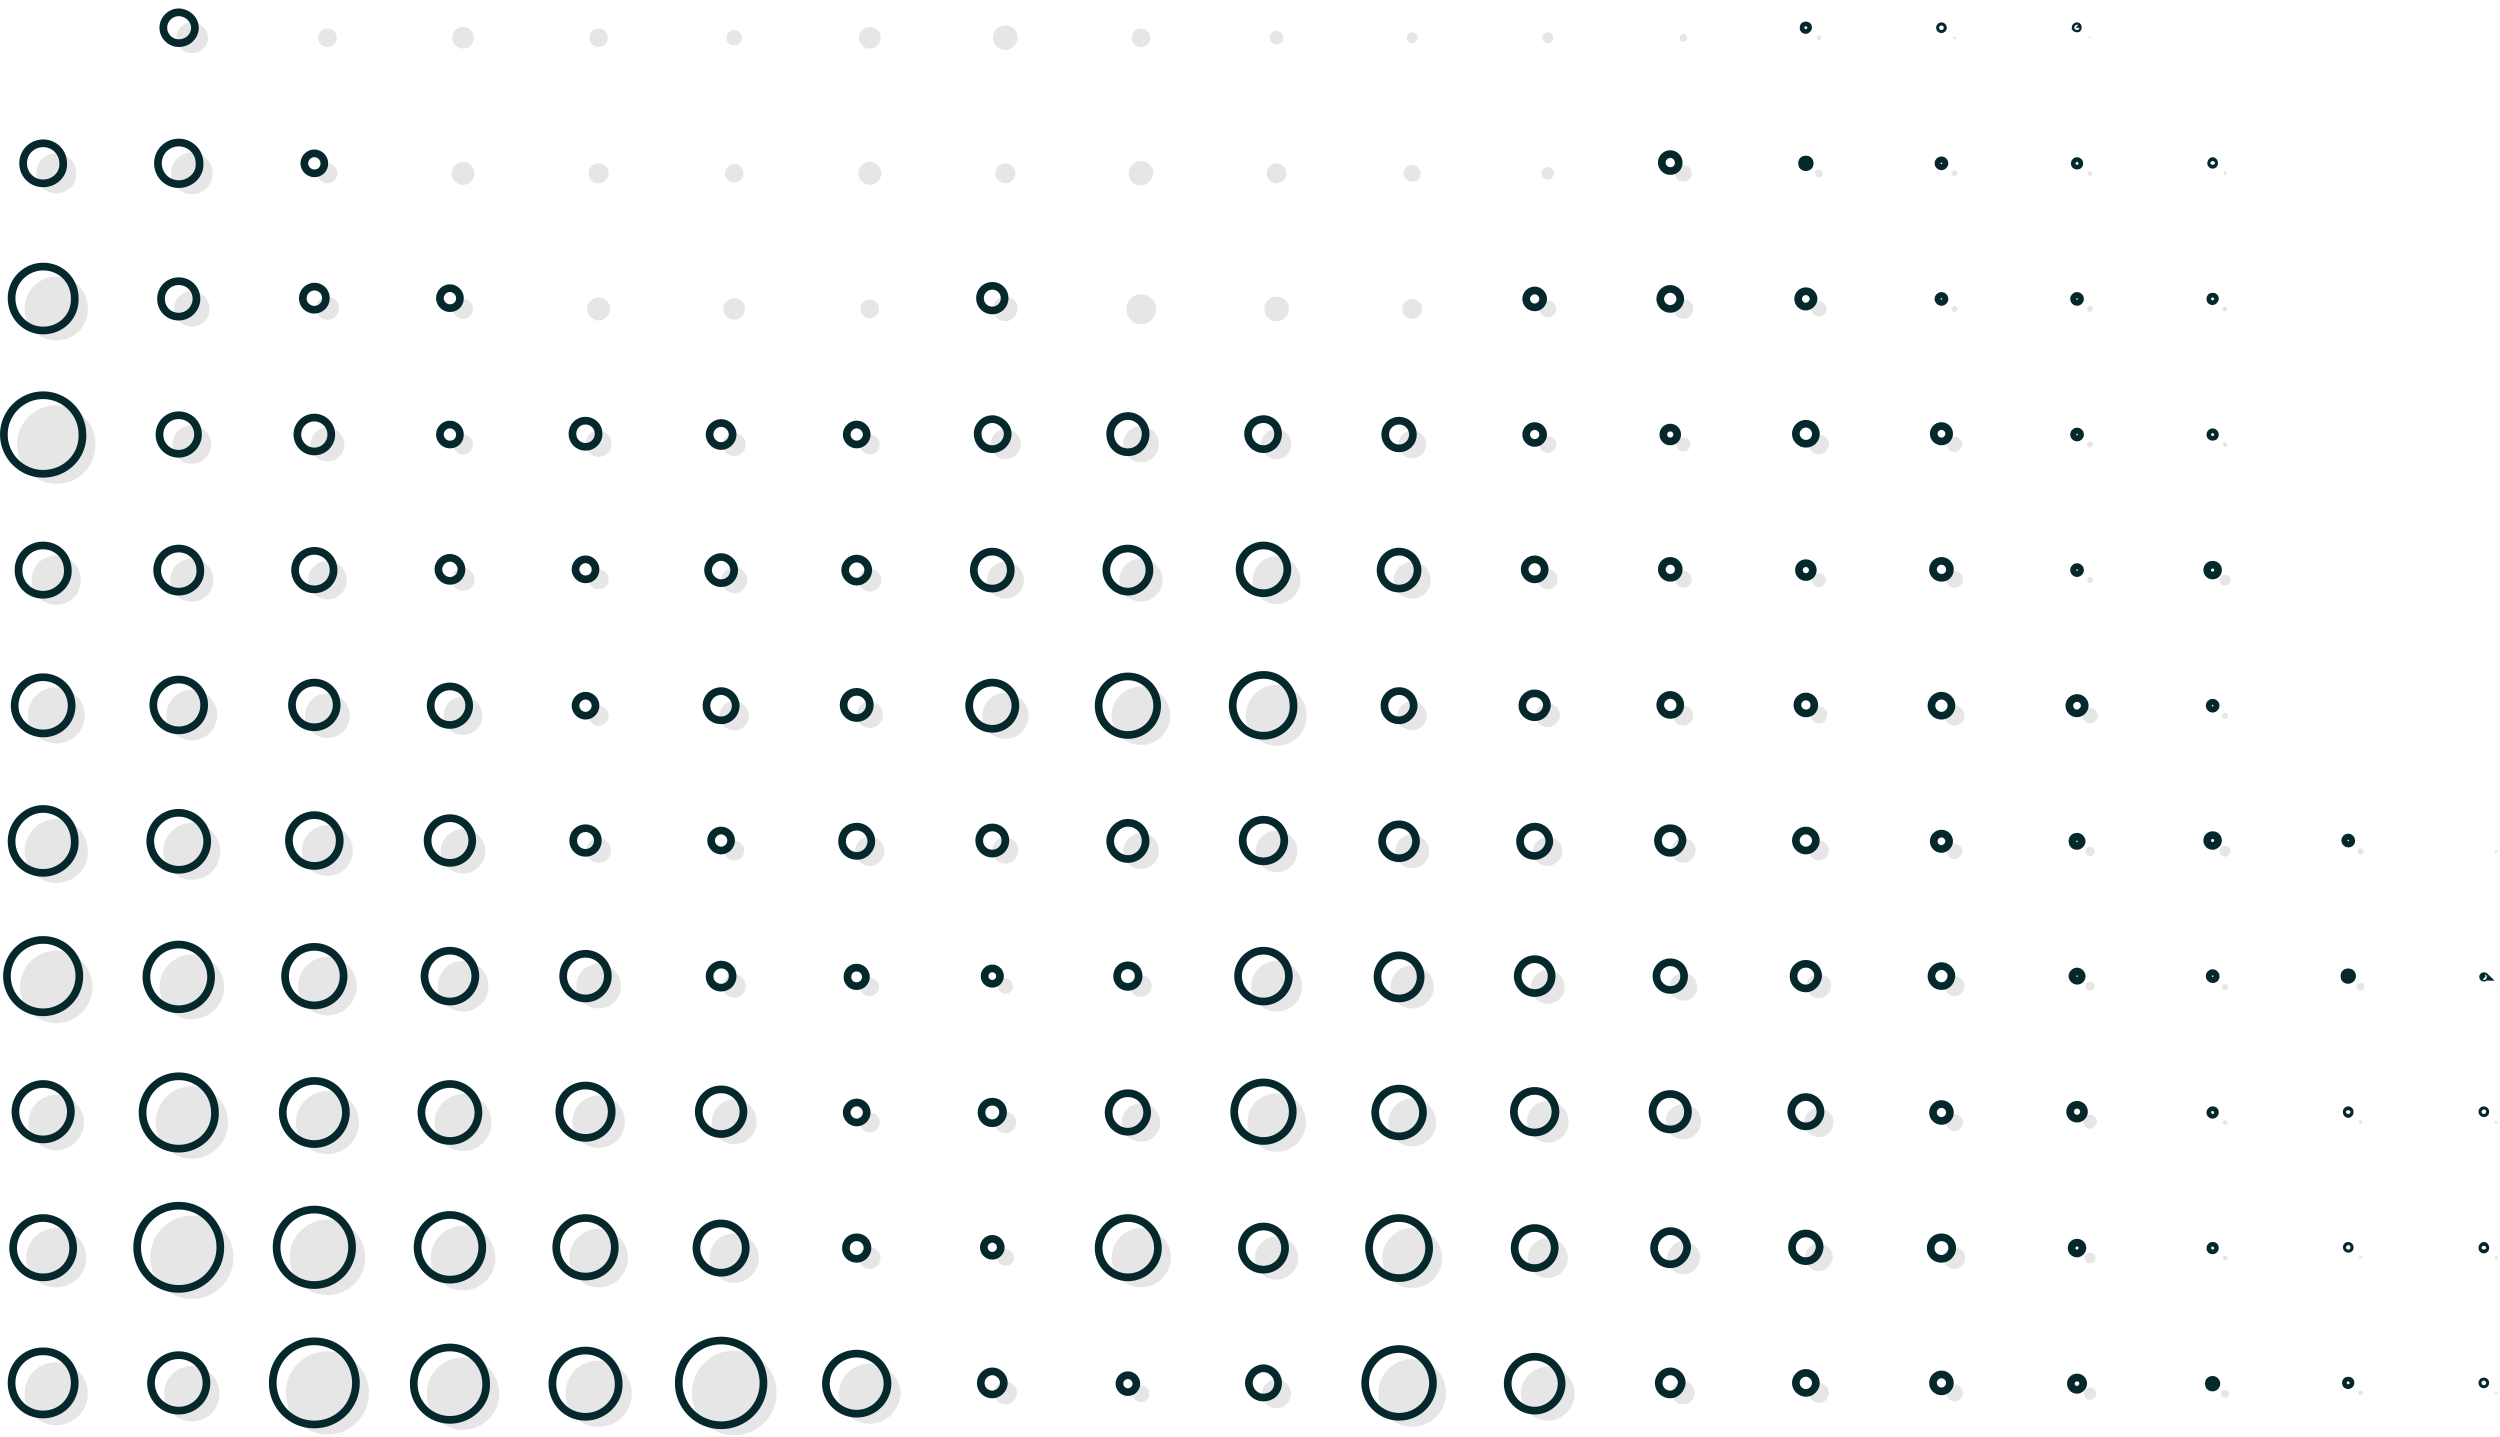 <svg xmlns="http://www.w3.org/2000/svg" viewBox="0 0 324.5 186.5">
  <g opacity=".1">
    <path d="M271.3 5c-.1 0-.2-.1-.2-.1 0-.1.1-.2.2-.2s.1.1.1.2-.1.1-.1.1zM253.7 5.1c-.1 0-.2-.1-.2-.2s.1-.2.2-.2.2.1.2.2-.1.2-.2.2zM236.1 5.2c-.2 0-.3-.1-.3-.3 0-.2.1-.3.3-.3.2 0 .3.1.3.3 0 .2-.2.3-.3.3zM218.5 5.4c-.3 0-.5-.2-.5-.5s.2-.5.5-.5.5.3.5.5c0 .3-.2.5-.5.5zM200.9 5.6c-.4 0-.7-.3-.7-.7 0-.4.3-.7.7-.7.4 0 .7.3.7.7 0 .4-.3.7-.7.7zM183.3 5.6c-.4 0-.7-.3-.7-.7 0-.4.3-.7.7-.7.4 0 .7.3.7.7 0 .4-.3.7-.7.7zM165.7 5.8c-.5 0-.9-.4-.9-.9s.4-.9.9-.9.9.4.9.9-.4.9-.9.9zM148.1 6.1c-.7 0-1.2-.5-1.2-1.2s.5-1.2 1.2-1.2 1.2.5 1.2 1.2-.5 1.2-1.2 1.2zM130.5 6.5c-.9 0-1.6-.7-1.6-1.6 0-.9.7-1.6 1.6-1.6.9 0 1.6.7 1.6 1.6-.1.9-.8 1.6-1.6 1.6zM112.9 6.3c-.8 0-1.4-.6-1.4-1.4 0-.8.6-1.4 1.4-1.4.8 0 1.4.6 1.4 1.4 0 .8-.6 1.4-1.4 1.4zM95.3 5.9c-.6 0-1-.4-1-1s.5-1 1-1 1 .5 1 1c0 .6-.4 1-1 1zM77.7 6.1c-.7 0-1.2-.5-1.2-1.2s.5-1.2 1.2-1.2 1.2.5 1.2 1.2-.5 1.2-1.2 1.2zM60.1 6.3c-.8 0-1.4-.6-1.4-1.4 0-.8.6-1.4 1.4-1.4.8 0 1.4.6 1.4 1.4 0 .8-.6 1.4-1.4 1.4zM42.5 6.1c-.7 0-1.2-.5-1.2-1.2s.5-1.2 1.2-1.2 1.2.5 1.2 1.2-.5 1.2-1.2 1.2zM24.9 6.9c-1.1 0-2-.9-2-2s.9-2 2-2 2.1.9 2.1 2-.9 2-2.1 2zM288.8 22.7c-.1 0-.2-.1-.2-.2s.1-.3.2-.3.2.1.2.3c.1.1 0 .2-.2.2zM271.3 22.8c-.2 0-.3-.1-.3-.3 0-.2.2-.3.3-.3.2 0 .3.2.3.3 0 .2-.2.3-.3.3zM253.7 22.9c-.2 0-.4-.2-.4-.4s.2-.4.4-.4.4.2.4.4c-.1.2-.2.4-.4.4zM236.1 23c-.3 0-.5-.2-.5-.5s.2-.5.5-.5.5.2.5.5-.2.5-.5.5zM218.5 23.6c-.6 0-1.1-.5-1.1-1.1s.5-1.1 1.1-1.1 1.1.5 1.1 1.1-.5 1.1-1.1 1.1zM200.9 23.3c-.5 0-.8-.4-.8-.8 0-.5.4-.8.8-.8.5 0 .8.4.8.8 0 .5-.4.8-.8.8zM183.3 23.6c-.6 0-1.1-.5-1.1-1.1s.5-1.1 1.1-1.1c.6 0 1.1.5 1.1 1.1s-.5 1.1-1.1 1.1zM165.7 23.8c-.7 0-1.3-.6-1.3-1.3s.6-1.3 1.3-1.3c.7 0 1.3.6 1.3 1.3s-.6 1.3-1.3 1.3zM148.1 24.1c-.9 0-1.6-.7-1.6-1.6 0-.9.7-1.6 1.6-1.6.9 0 1.6.7 1.6 1.6-.1.8-.8 1.6-1.6 1.6z"/>
    <circle cx="130.5" cy="22.5" r="1.3"/>
    <path d="M112.9 24c-.8 0-1.5-.7-1.5-1.5s.7-1.5 1.5-1.5 1.5.7 1.5 1.5-.7 1.5-1.5 1.5zM95.3 23.7c-.7 0-1.2-.6-1.2-1.2s.5-1.2 1.2-1.2 1.2.5 1.2 1.2-.5 1.2-1.2 1.2zM77.7 23.8c-.7 0-1.3-.6-1.3-1.3 0-.7.6-1.3 1.3-1.3.7 0 1.3.6 1.3 1.3 0 .7-.6 1.3-1.3 1.3zM60.1 24c-.8 0-1.5-.7-1.5-1.5s.7-1.5 1.5-1.5 1.5.7 1.5 1.5-.7 1.5-1.5 1.5zM42.5 23.8c-.7 0-1.3-.6-1.3-1.3 0-.7.6-1.3 1.3-1.3.7 0 1.3.6 1.3 1.3 0 .7-.6 1.3-1.3 1.3zM24.9 25.2c-1.5 0-2.7-1.2-2.7-2.7 0-1.5 1.2-2.7 2.7-2.7 1.5 0 2.7 1.2 2.7 2.7 0 1.5-1.2 2.7-2.7 2.7zM7.3 25.1c-1.5 0-2.6-1.2-2.6-2.6 0-1.5 1.2-2.6 2.6-2.6 1.5 0 2.6 1.2 2.6 2.6.1 1.4-1.1 2.6-2.6 2.6zM288.8 40.4c-.2 0-.3-.1-.3-.3 0-.2.1-.3.3-.3.2 0 .3.1.3.3 0 .2-.1.3-.3.3zM271.3 40.5c-.2 0-.4-.2-.4-.4s.2-.4.4-.4.4.2.4.4c-.1.2-.2.4-.4.4zM253.7 40.5c-.2 0-.4-.2-.4-.4s.2-.4.4-.4.4.2.4.4-.2.4-.4.4zM236.1 41.1c-.6 0-1-.5-1-1 0-.6.5-1 1-1 .6 0 1 .5 1 1 0 .6-.5 1-1 1zM218.5 41.4c-.7 0-1.3-.6-1.3-1.3 0-.7.6-1.3 1.3-1.3s1.3.6 1.3 1.3c0 .7-.6 1.3-1.3 1.3zM200.9 41.2c-.6 0-1.1-.5-1.1-1.1 0-.6.5-1.1 1.1-1.1.6 0 1.1.5 1.1 1.1 0 .6-.5 1.1-1.1 1.1zM183.3 41.4c-.7 0-1.3-.6-1.3-1.3 0-.7.6-1.3 1.3-1.3.7 0 1.3.6 1.3 1.3 0 .7-.6 1.3-1.3 1.3zM165.7 41.7c-.9 0-1.6-.7-1.6-1.6 0-.9.7-1.6 1.6-1.6.9 0 1.6.7 1.6 1.6 0 .9-.7 1.6-1.6 1.6zM148.1 42.1c-1.1 0-1.9-.9-1.9-2s.9-1.9 1.9-1.9c1.1 0 2 .9 2 1.9-.1 1.1-.9 2-2 2zM130.5 41.7c-.9 0-1.6-.7-1.6-1.6 0-.9.7-1.6 1.6-1.6.9 0 1.6.7 1.6 1.6-.1.9-.8 1.6-1.6 1.6zM112.9 41.3c-.7 0-1.2-.5-1.2-1.2s.5-1.2 1.2-1.2 1.2.5 1.2 1.2-.5 1.2-1.2 1.2zM95.3 41.5c-.8 0-1.4-.6-1.4-1.4 0-.8.6-1.4 1.4-1.4.8 0 1.4.6 1.4 1.4 0 .7-.6 1.4-1.4 1.4zM77.7 41.6c-.8 0-1.5-.7-1.5-1.5s.7-1.5 1.5-1.5 1.5.7 1.5 1.5-.7 1.5-1.5 1.5zM60.1 41.4c-.7 0-1.3-.6-1.3-1.3 0-.7.6-1.3 1.3-1.3.7 0 1.3.6 1.3 1.3 0 .7-.6 1.3-1.3 1.3zM42.5 41.5c-.8 0-1.5-.6-1.5-1.5 0-.8.7-1.5 1.5-1.5s1.5.6 1.5 1.5-.7 1.5-1.5 1.5zM24.9 42.4c-1.3 0-2.3-1-2.3-2.3 0-1.3 1-2.3 2.3-2.3 1.3 0 2.3 1 2.3 2.3 0 1.3-1 2.3-2.3 2.3zM7.3 44.2c-2.3 0-4.1-1.9-4.1-4.2 0-2.3 1.9-4.1 4.1-4.1 2.3 0 4.1 1.8 4.1 4.1.1 2.4-1.8 4.2-4.1 4.2zM288.8 58c-.2 0-.3-.1-.3-.3 0-.2.2-.3.3-.3.2 0 .3.2.3.3.1.2-.1.3-.3.3zM271.3 58.1c-.2 0-.4-.2-.4-.4s.2-.4.4-.4.4.2.4.4c-.1.2-.2.4-.4.4zM253.7 58.7c-.5 0-1-.4-1-1 0-.5.4-1 1-1 .5 0 1 .4 1 1-.1.5-.5 1-1 1zM236.1 59c-.7 0-1.3-.6-1.3-1.3 0-.7.6-1.3 1.3-1.3.7 0 1.3.6 1.3 1.3-.1.7-.6 1.3-1.3 1.3zM218.5 58.6c-.5 0-.9-.4-.9-.9s.4-.9.9-.9.9.4.9.9-.4.9-.9.9zM200.9 58.8c-.6 0-1.1-.5-1.1-1.1 0-.6.5-1.1 1.1-1.1.6 0 1.1.5 1.1 1.1 0 .6-.5 1.1-1.1 1.1zM183.3 59.5c-1 0-1.8-.8-1.8-1.8s.8-1.8 1.8-1.8 1.8.8 1.8 1.8-.8 1.8-1.8 1.8zM165.7 59.6c-1.1 0-2-.9-2-2s.9-1.9 2-1.9 1.9.9 1.9 1.9c0 1.2-.8 2-1.9 2zM148.1 60c-1.3 0-2.3-1-2.3-2.4 0-1.3 1.1-2.3 2.3-2.3 1.3 0 2.3 1.1 2.3 2.3 0 1.4-1 2.4-2.3 2.4zM130.5 59.6c-1.1 0-1.9-.9-1.9-2s.9-1.9 1.9-1.9c1.1 0 2 .9 2 1.9-.1 1.2-.9 2-2 2zM112.9 59c-.7 0-1.3-.6-1.3-1.3 0-.7.6-1.3 1.3-1.3.7 0 1.3.6 1.3 1.3 0 .7-.6 1.3-1.3 1.3zM95.3 59.2c-.8 0-1.5-.7-1.5-1.5s.7-1.5 1.5-1.5 1.5.7 1.5 1.5-.7 1.5-1.5 1.5zM77.7 59.3c-.9 0-1.7-.7-1.7-1.7 0-.9.7-1.7 1.7-1.7.9 0 1.7.7 1.7 1.7s-.8 1.7-1.7 1.7zM60.1 59c-.7 0-1.3-.6-1.3-1.3 0-.7.6-1.3 1.3-1.3.7 0 1.3.6 1.3 1.3 0 .7-.6 1.3-1.3 1.3z"/>
    <circle cx="42.5" cy="57.7" r="2.2"/>
    <path d="M24.9 60.2c-1.4 0-2.5-1.1-2.5-2.5s1.1-2.5 2.5-2.5 2.5 1.1 2.5 2.5-1.1 2.5-2.5 2.5zM7.3 62.8c-2.8 0-5.1-2.3-5.1-5.1s2.3-5.1 5.1-5.1 5.1 2.3 5.1 5.1-2.2 5.1-5.1 5.1zM288.8 76c-.4 0-.7-.3-.7-.7 0-.4.3-.7.7-.7.4 0 .7.3.7.7.1.4-.2.7-.7.7zM271.3 75.7c-.2 0-.4-.2-.4-.4s.2-.4.4-.4.4.2.4.4-.2.4-.4.4zM253.7 76.3c-.6 0-1.1-.5-1.1-1.1s.5-1.1 1.1-1.1c.6 0 1.1.5 1.1 1.1s-.5 1.1-1.1 1.1zM236.1 76.2c-.5 0-.9-.4-.9-.9s.4-.9.9-.9.9.4.9.9-.4.9-.9.9zM218.5 76.3c-.6 0-1.1-.5-1.1-1.1s.5-1.1 1.1-1.1 1.1.5 1.1 1.1-.5 1.1-1.1 1.1zM200.9 76.5c-.7 0-1.3-.6-1.3-1.3 0-.7.6-1.3 1.3-1.3.7 0 1.3.6 1.3 1.3-.1.8-.6 1.3-1.3 1.3z"/>
    <circle cx="183.3" cy="75.3" r="2.4"/>
    <path d="M165.7 78.4c-1.7 0-3.1-1.4-3.1-3.1s1.4-3.1 3.1-3.1c1.7 0 3.1 1.4 3.1 3.1s-1.4 3.1-3.1 3.1zM148.1 78.1c-1.5 0-2.8-1.3-2.8-2.8 0-1.5 1.2-2.8 2.8-2.8 1.5 0 2.8 1.2 2.8 2.8 0 1.5-1.3 2.8-2.8 2.8z"/>
    <circle cx="130.5" cy="75.3" r="2.4"/>
    <path d="M112.9 76.8c-.8 0-1.5-.7-1.5-1.5s.7-1.5 1.5-1.5 1.5.7 1.5 1.5-.7 1.5-1.5 1.5zM95.3 77c-.9 0-1.7-.8-1.7-1.7 0-.9.8-1.7 1.7-1.7.9 0 1.7.8 1.7 1.7 0 .9-.8 1.7-1.7 1.7zM77.7 76.5c-.7 0-1.3-.6-1.3-1.3 0-.7.6-1.3 1.3-1.3.7 0 1.3.6 1.3 1.3 0 .8-.6 1.3-1.3 1.3zM60.1 76.7c-.8 0-1.5-.7-1.5-1.5s.7-1.5 1.5-1.5 1.5.7 1.5 1.5c0 .9-.7 1.5-1.5 1.5z"/>
    <circle cx="42.5" cy="75.3" r="2.5"/>
    <path d="M24.9 78.1c-1.6 0-2.8-1.3-2.8-2.8 0-1.6 1.3-2.8 2.8-2.8 1.6 0 2.8 1.3 2.8 2.8 0 1.5-1.2 2.8-2.8 2.8zM7.3 78.5c-1.8 0-3.2-1.4-3.2-3.2 0-1.8 1.4-3.2 3.2-3.2 1.8 0 3.2 1.4 3.2 3.2 0 1.8-1.4 3.2-3.2 3.2zM288.8 93.3c-.2 0-.4-.2-.4-.4s.2-.4.4-.4.4.2.4.4-.1.4-.4.4zM271.3 93.9c-.6 0-1-.5-1-1 0-.6.5-1 1-1 .6 0 1 .5 1 1s-.5 1-1 1zM253.7 94.2c-.7 0-1.3-.6-1.3-1.3 0-.7.6-1.3 1.3-1.3.7 0 1.3.6 1.3 1.3 0 .7-.6 1.3-1.3 1.3zM236.1 93.9c-.6 0-1.1-.5-1.1-1.1 0-.6.5-1.1 1.1-1.1.6 0 1.1.5 1.1 1.1-.1.7-.5 1.1-1.1 1.1zM218.5 94.2c-.7 0-1.3-.6-1.3-1.3 0-.7.6-1.3 1.3-1.3.7 0 1.3.6 1.3 1.3-.1.7-.6 1.3-1.3 1.3zM200.9 94.4c-.9 0-1.6-.7-1.6-1.5 0-.9.7-1.6 1.6-1.6.9 0 1.6.7 1.6 1.6-.1.8-.8 1.5-1.6 1.5zM183.3 94.8c-1.1 0-1.9-.8-1.9-1.9 0-1.1.9-1.9 1.9-1.9s1.9.9 1.9 1.9c0 1-.9 1.9-1.9 1.9zM165.7 96.8c-2.2 0-4-1.8-4-3.9 0-2.2 1.8-4 4-4s3.9 1.8 3.9 4-1.7 3.9-3.9 3.9zM148.1 96.7c-2.1 0-3.8-1.7-3.8-3.8 0-2.1 1.7-3.8 3.8-3.8 2.1 0 3.8 1.7 3.8 3.8 0 2.1-1.7 3.8-3.8 3.8zM130.5 95.9c-1.7 0-3-1.4-3-3 0-1.7 1.4-3 3-3 1.7 0 3 1.4 3 3s-1.3 3-3 3zM112.9 94.5c-.9 0-1.7-.7-1.7-1.7 0-.9.7-1.7 1.7-1.7.9 0 1.7.7 1.7 1.7s-.8 1.7-1.7 1.7zM95.3 94.8c-1.1 0-1.9-.8-1.9-1.9 0-1.1.9-1.9 1.9-1.9 1 0 1.9.9 1.9 1.9 0 1-.8 1.9-1.9 1.9zM77.7 94.2c-.7 0-1.3-.6-1.3-1.3 0-.7.6-1.3 1.3-1.3.7 0 1.3.6 1.3 1.3 0 .7-.6 1.3-1.3 1.3zM60.1 95.4c-1.4 0-2.5-1.1-2.5-2.5s1.1-2.5 2.5-2.5 2.5 1.1 2.5 2.5-1.1 2.5-2.5 2.5zM42.5 95.8c-1.6 0-2.9-1.3-2.9-2.9 0-1.6 1.3-2.9 2.9-2.9 1.6 0 2.9 1.3 2.9 2.9 0 1.6-1.3 2.9-2.9 2.9zM24.9 96.1c-1.8 0-3.3-1.5-3.3-3.3 0-1.8 1.5-3.3 3.3-3.3 1.8 0 3.3 1.5 3.3 3.3 0 1.9-1.5 3.3-3.3 3.3zM7.3 96.5c-2 0-3.7-1.6-3.7-3.6s1.6-3.7 3.7-3.7c2 0 3.7 1.6 3.7 3.7 0 2-1.7 3.6-3.7 3.6zM341.6 110.7c-.1 0-.2-.1-.2-.2s.1-.2.2-.2.2.1.2.2-.1.2-.2.2zM324 110.7c-.1 0-.2-.1-.2-.2s.1-.2.2-.2.2.1.2.2 0 .2-.2.2zM306.4 110.9c-.2 0-.4-.2-.4-.4s.2-.4.4-.4.4.2.4.4-.1.4-.4.4zM288.8 111.2c-.4 0-.7-.3-.7-.7 0-.4.3-.7.7-.7.4 0 .7.3.7.7 0 .3-.3.7-.7.7zM271.3 111.1c-.4 0-.6-.3-.6-.6 0-.4.3-.6.6-.6s.6.3.6.6-.3.6-.6.6zM253.7 111.5c-.6 0-1-.5-1-1 0-.6.5-1 1-1 .6 0 1 .5 1 1s-.5 1-1 1zM236.1 111.7c-.7 0-1.3-.6-1.3-1.3 0-.7.6-1.3 1.3-1.3.7 0 1.3.6 1.3 1.3-.1.8-.6 1.3-1.3 1.3zM218.5 112c-.9 0-1.6-.7-1.6-1.6 0-.9.7-1.6 1.6-1.6.9 0 1.6.7 1.6 1.6-.1.9-.8 1.6-1.6 1.6zM200.9 112.4c-1.1 0-1.9-.8-1.9-1.9 0-1.1.9-1.9 1.9-1.9 1.1 0 1.9.9 1.9 1.9 0 1-.9 1.9-1.9 1.9z"/>
    <circle cx="183.3" cy="110.5" r="2.2"/>
    <path d="M165.7 113.2c-1.5 0-2.7-1.2-2.7-2.7 0-1.5 1.2-2.7 2.7-2.7 1.5 0 2.7 1.2 2.7 2.7 0 1.5-1.2 2.7-2.7 2.7zM148.1 112.8c-1.3 0-2.3-1.1-2.3-2.3 0-1.3 1.1-2.4 2.3-2.4 1.3 0 2.3 1 2.3 2.4 0 1.3-1 2.3-2.3 2.3zM130.5 112.1c-.9 0-1.7-.7-1.7-1.7 0-.9.7-1.7 1.7-1.7.9 0 1.7.7 1.7 1.7-.1 1-.8 1.7-1.7 1.7zM112.9 112.4c-1 0-1.9-.8-1.9-1.9 0-1.1.8-1.9 1.9-1.9 1.1 0 1.9.9 1.9 1.9 0 1-.9 1.9-1.9 1.9zM95.3 111.7c-.7 0-1.3-.6-1.3-1.3 0-.7.6-1.3 1.3-1.3.7 0 1.3.6 1.3 1.3 0 .8-.6 1.3-1.3 1.3zM77.7 112c-.9 0-1.6-.7-1.6-1.6 0-.9.7-1.6 1.6-1.6.9 0 1.6.7 1.6 1.6 0 .9-.7 1.6-1.6 1.6zM60.1 113.4c-1.6 0-2.9-1.3-2.9-2.9 0-1.6 1.3-2.9 2.9-2.9 1.6 0 2.9 1.3 2.9 2.9 0 1.5-1.3 2.9-2.9 2.9zM42.5 113.7c-1.8 0-3.3-1.5-3.3-3.3 0-1.8 1.5-3.3 3.3-3.3 1.8 0 3.3 1.5 3.3 3.3 0 1.9-1.5 3.3-3.3 3.3zM24.9 114.2c-2 0-3.7-1.7-3.7-3.7 0-2.1 1.7-3.7 3.7-3.7s3.7 1.7 3.7 3.7-1.6 3.7-3.7 3.7zM7.3 114.6c-2.3 0-4.1-1.8-4.1-4.1s1.9-4.2 4.1-4.2c2.3 0 4.1 1.9 4.1 4.2.1 2.3-1.8 4.1-4.1 4.1zM341.6 128.2c-.1 0-.1 0-.1-.1s0-.1.1-.1.1 0 0 .2c.1-.1.1 0 0 0zM324 128.2c-.1 0-.1-.1-.1-.1 0-.1.1-.1.1-.1.1 0 .2.1.2.1s-.1.1-.2.1zM306.4 128.6c-.3 0-.5-.2-.5-.5s.2-.5.5-.5.5.2.5.5c0 .2-.2.5-.5.5zM288.8 128.5c-.2 0-.4-.2-.4-.4s.2-.4.4-.4.4.2.4.4-.1.4-.4.4zM271.3 128.6c-.3 0-.6-.3-.6-.6s.3-.6.6-.6.6.3.6.6c-.1.4-.3.6-.6.6zM253.7 129.3c-.7 0-1.3-.6-1.3-1.3 0-.7.6-1.3 1.3-1.3.7 0 1.3.6 1.3 1.3-.1.8-.6 1.3-1.3 1.3zM236.1 129.6c-.9 0-1.6-.7-1.6-1.6 0-.9.7-1.6 1.6-1.6.9 0 1.6.7 1.6 1.6-.1.9-.8 1.6-1.6 1.6zM218.5 129.9c-1 0-1.8-.8-1.8-1.8s.8-1.8 1.8-1.8 1.8.8 1.8 1.8-.8 1.8-1.8 1.8zM200.9 130.3c-1.2 0-2.2-1-2.2-2.2 0-1.2 1-2.2 2.2-2.2 1.2 0 2.2 1 2.2 2.2 0 1.2-1 2.2-2.2 2.2zM183.3 130.9c-1.6 0-2.8-1.3-2.8-2.8 0-1.6 1.3-2.8 2.8-2.8 1.6 0 2.8 1.3 2.8 2.8 0 1.5-1.3 2.8-2.8 2.8zM165.7 131.3c-1.8 0-3.3-1.5-3.3-3.3 0-1.8 1.5-3.3 3.3-3.3 1.8 0 3.3 1.5 3.3 3.3 0 1.9-1.5 3.3-3.3 3.3zM148.1 129.4c-.8 0-1.4-.6-1.4-1.4 0-.8.6-1.4 1.4-1.4.8 0 1.4.6 1.4 1.4-.1.8-.7 1.4-1.4 1.4zM130.5 129c-.5 0-1-.4-1-1 0-.5.4-1 1-1 .5 0 1 .4 1 1s-.5 1-1 1zM112.9 129.3c-.7 0-1.2-.5-1.2-1.2s.5-1.2 1.2-1.2 1.2.6 1.2 1.2-.5 1.2-1.2 1.2zM95.3 129.5c-.8 0-1.5-.6-1.5-1.5 0-.8.7-1.5 1.5-1.5s1.5.6 1.5 1.5-.7 1.5-1.5 1.5zM77.7 130.9c-1.6 0-2.9-1.3-2.9-2.9 0-1.6 1.3-2.9 2.9-2.9 1.6 0 2.9 1.3 2.9 2.9 0 1.7-1.3 2.9-2.9 2.9zM60.1 131.3c-1.8 0-3.3-1.5-3.3-3.3 0-1.8 1.5-3.3 3.3-3.3 1.8 0 3.3 1.5 3.3 3.3 0 1.9-1.5 3.3-3.3 3.3zM42.5 131.8c-2.1 0-3.8-1.7-3.8-3.8 0-2.1 1.7-3.8 3.8-3.8 2.1 0 3.8 1.7 3.8 3.8 0 2.1-1.7 3.8-3.8 3.8zM24.9 132.3c-2.3 0-4.2-1.9-4.2-4.2 0-2.3 1.9-4.2 4.2-4.2 2.3 0 4.2 1.9 4.2 4.2 0 2.3-1.9 4.2-4.2 4.2zM7.3 132.8c-2.6 0-4.7-2.1-4.7-4.7s2.1-4.7 4.7-4.7 4.7 2.1 4.7 4.7-2.1 4.7-4.7 4.7zM341.6 145.8c-.1 0-.1 0-.1-.1s0-.1.1-.1.1 0 0 .2c.1-.1.1 0 0 0zM324 145.9c-.1 0-.2-.1-.2-.2s.1-.2.2-.2.2.1.2.2 0 .2-.2.2zM306.4 145.9c-.1 0-.2-.1-.2-.3 0-.1.1-.2.2-.2s.2.1.2.2c.1.2 0 .3-.2.3zM288.8 146c-.2 0-.3-.1-.3-.3 0-.2.2-.3.3-.3.2 0 .3.1.3.3.1.2-.1.3-.3.3zM271.3 146.5c-.5 0-.9-.4-.9-.9s.4-.9.9-.9.9.4.9.9c-.1.5-.5.9-.9.9zM253.7 146.8c-.6 0-1.1-.5-1.1-1.1 0-.6.5-1.1 1.1-1.1.6 0 1.1.5 1.1 1.1 0 .6-.5 1.1-1.1 1.1zM236.1 147.6c-1.1 0-1.9-.9-1.9-1.9 0-1 .8-1.9 1.9-1.9 1.1 0 1.9.9 1.9 1.9 0 1-.9 1.9-1.9 1.9zM218.5 147.9c-1.3 0-2.3-1-2.3-2.3 0-1.3 1-2.3 2.3-2.3 1.3 0 2.3 1 2.3 2.3 0 1.3-1.1 2.3-2.3 2.3zM200.9 148.3c-1.5 0-2.7-1.2-2.7-2.7 0-1.5 1.2-2.7 2.7-2.7 1.5 0 2.7 1.2 2.7 2.7 0 1.6-1.2 2.7-2.7 2.7zM183.3 148.8c-1.7 0-3.1-1.4-3.1-3.1 0-1.7 1.4-3.1 3.1-3.1 1.7 0 3.1 1.4 3.1 3.1 0 1.7-1.4 3.1-3.1 3.1zM165.7 149.5c-2.1 0-3.8-1.7-3.8-3.8 0-2.1 1.7-3.8 3.8-3.8 2.1 0 3.8 1.7 3.8 3.8 0 2.1-1.7 3.8-3.8 3.8zM148.1 148.2c-1.4 0-2.5-1.1-2.5-2.5s1.1-2.5 2.5-2.5 2.5 1.1 2.5 2.5-1.1 2.5-2.5 2.5zM130.5 147.1c-.8 0-1.4-.6-1.4-1.4 0-.8.6-1.4 1.4-1.4.8 0 1.4.6 1.4 1.4 0 .7-.6 1.4-1.4 1.4zM112.9 147c-.7 0-1.3-.6-1.3-1.3 0-.7.6-1.3 1.3-1.3.7 0 1.3.6 1.3 1.3 0 .7-.6 1.3-1.3 1.3zM95.3 148.5c-1.6 0-2.9-1.3-2.9-2.9 0-1.6 1.3-2.9 2.9-2.9 1.6 0 2.9 1.3 2.9 2.9 0 1.7-1.3 2.9-2.9 2.9zM77.7 149c-1.9 0-3.4-1.5-3.4-3.4s1.5-3.4 3.4-3.4 3.4 1.5 3.4 3.4-1.5 3.4-3.4 3.4zM60.1 149.4c-2 0-3.7-1.7-3.7-3.7s1.7-3.7 3.7-3.7 3.7 1.7 3.7 3.7-1.6 3.7-3.7 3.7zM42.5 149.8c-2.3 0-4.1-1.9-4.1-4.1s1.9-4.1 4.1-4.1c2.3 0 4.1 1.9 4.1 4.1s-1.8 4.1-4.1 4.1zM24.9 150.4c-2.6 0-4.7-2.1-4.7-4.7s2.1-4.7 4.7-4.7 4.7 2.1 4.7 4.7-2.1 4.7-4.7 4.7z"/>
    <circle cx="7.3" cy="145.7" r="3.6"/>
    <path d="M341.6 163.4c-.1 0-.2-.1-.2-.1 0-.1.1-.2.2-.2s.1.1.1.2c.1 0 0 .1-.1.1zM324 163.5c-.1 0-.2-.1-.2-.2s.1-.3.2-.3.2.1.2.3c.1.1 0 .2-.2.2zM306.4 163.4c-.1 0-.2-.1-.2-.2s.1-.2.2-.2.2.1.2.2c0 .2 0 .2-.2.2zM288.8 163.6c-.2 0-.3-.1-.3-.3 0-.2.2-.3.3-.3.2 0 .3.1.3.3.1.1-.1.3-.3.3zM271.3 164c-.4 0-.7-.3-.7-.7 0-.4.3-.7.7-.7.4 0 .7.3.7.7 0 .4-.3.7-.7.7zM253.7 164.7c-.8 0-1.4-.6-1.4-1.4 0-.8.6-1.4 1.4-1.4.8 0 1.4.6 1.4 1.4 0 .7-.7 1.4-1.4 1.4zM236.1 165c-1 0-1.8-.8-1.8-1.8s.8-1.8 1.8-1.8 1.8.8 1.8 1.8c-.1 1-.9 1.8-1.8 1.8zM218.5 165.4c-1.2 0-2.1-1-2.1-2.1 0-1.2 1-2.2 2.1-2.2 1.2 0 2.2 1 2.2 2.2-.1 1.1-1 2.1-2.2 2.1zM200.9 165.9c-1.5 0-2.6-1.2-2.6-2.6 0-1.5 1.2-2.6 2.6-2.6 1.5 0 2.6 1.2 2.6 2.6 0 1.4-1.2 2.6-2.6 2.6zM183.3 167.2c-2.2 0-3.9-1.8-3.9-3.9 0-2.2 1.8-3.9 3.9-3.9 2.2 0 3.9 1.8 3.9 3.9 0 2.1-1.7 3.9-3.9 3.9zM165.7 166.1c-1.6 0-2.8-1.3-2.8-2.8 0-1.6 1.3-2.8 2.8-2.8 1.6 0 2.8 1.3 2.8 2.8 0 1.5-1.3 2.8-2.8 2.8zM148.1 167.1c-2.1 0-3.8-1.7-3.8-3.8 0-2.1 1.7-3.9 3.8-3.9 2.1 0 3.9 1.7 3.9 3.9-.1 2.1-1.8 3.8-3.9 3.8zM130.5 164.3c-.6 0-1.1-.5-1.1-1.1 0-.6.5-1.1 1.1-1.1.6 0 1.1.5 1.1 1.1 0 .7-.5 1.1-1.1 1.1zM112.9 164.7c-.8 0-1.4-.6-1.4-1.4 0-.8.6-1.4 1.4-1.4.8 0 1.4.6 1.4 1.4 0 .7-.6 1.4-1.4 1.4zM95.3 166.5c-1.8 0-3.2-1.5-3.2-3.2 0-1.8 1.4-3.2 3.2-3.2 1.8 0 3.2 1.5 3.2 3.2 0 1.7-1.4 3.2-3.2 3.2zM77.7 167.1c-2.1 0-3.8-1.7-3.8-3.8 0-2.1 1.7-3.8 3.8-3.8 2.1 0 3.8 1.7 3.8 3.8 0 2.1-1.7 3.8-3.8 3.8zM60.1 167.5c-2.3 0-4.2-1.9-4.2-4.2 0-2.3 1.9-4.2 4.2-4.2 2.3 0 4.2 1.9 4.2 4.2 0 2.3-1.9 4.2-4.2 4.2zM42.5 168.1c-2.7 0-4.9-2.2-4.9-4.9s2.2-4.9 4.9-4.9 4.9 2.2 4.9 4.9c0 2.8-2.2 4.9-4.9 4.9zM24.9 168.6c-3 0-5.4-2.4-5.4-5.4 0-3 2.4-5.4 5.4-5.4s5.4 2.4 5.4 5.4c0 3-2.4 5.4-5.4 5.4zM7.3 167.1c-2.1 0-3.9-1.7-3.9-3.8 0-2.1 1.7-3.9 3.9-3.9 2.1 0 3.9 1.7 3.9 3.9 0 2.1-1.8 3.8-3.9 3.8zM341.6 181c-.1 0-.2-.1-.2-.1 0-.1.1-.2.2-.2s.1.1.1.2c.1 0 0 .1-.1.1zM324 181c-.1 0-.2-.1-.2-.2s.1-.2.2-.2.2.1.2.2c0 .2 0 .2-.2.2zM306.4 181.1c-.2 0-.3-.1-.3-.3 0-.2.1-.3.3-.3.2 0 .3.1.3.3 0 .2-.1.3-.3.3zM288.8 181.4c-.3 0-.5-.2-.5-.5s.2-.5.5-.5.5.3.5.5c.1.2-.1.5-.5.5zM271.3 181.7c-.5 0-.8-.4-.8-.8 0-.5.4-.8.8-.8.5 0 .8.4.8.8s-.4.8-.8.8zM253.7 181.9c-.6 0-1.1-.5-1.1-1.1 0-.6.5-1.1 1.1-1.1.6 0 1.1.5 1.1 1.1-.1.7-.5 1.1-1.1 1.1zM236.1 182.1c-.7 0-1.3-.6-1.3-1.3 0-.7.6-1.3 1.3-1.3.7 0 1.3.6 1.3 1.3-.1.8-.6 1.3-1.3 1.3zM218.5 182.3c-.8 0-1.5-.6-1.5-1.5 0-.8.7-1.5 1.5-1.5s1.5.7 1.5 1.5c-.1.9-.7 1.5-1.5 1.5zM200.9 184.4c-1.9 0-3.5-1.6-3.5-3.5s1.6-3.5 3.5-3.5 3.5 1.6 3.5 3.5-1.6 3.5-3.5 3.5zM183.3 185.2c-2.4 0-4.4-2-4.4-4.4 0-2.4 2-4.4 4.4-4.4 2.4 0 4.4 2 4.4 4.4 0 2.5-2 4.4-4.4 4.4zM165.7 182.8c-1.1 0-1.9-.9-1.9-1.9 0-1 .9-1.9 1.9-1.9 1 0 1.9.9 1.9 1.9 0 1-.9 1.9-1.9 1.9zM148.1 182c-.6 0-1.1-.5-1.1-1.1 0-.6.5-1.1 1.1-1.1.6 0 1.1.5 1.1 1.1 0 .6-.5 1.1-1.1 1.1zM130.5 182.3c-.8 0-1.5-.6-1.5-1.5 0-.8.7-1.5 1.5-1.5s1.5.7 1.5 1.5c0 .9-.7 1.5-1.5 1.5zM112.9 184.8c-2.2 0-4-1.8-4-3.9 0-2.2 1.8-3.9 4-3.9s4 1.8 4 3.9c-.1 2.1-1.8 3.9-4 3.9zM95.3 186.3c-3 0-5.5-2.4-5.5-5.5 0-3 2.4-5.5 5.5-5.5 3 0 5.5 2.4 5.5 5.5s-2.5 5.5-5.5 5.5zM77.7 185.2c-2.4 0-4.3-1.9-4.3-4.3s1.9-4.3 4.3-4.3 4.3 2 4.3 4.3c0 2.4-1.9 4.3-4.3 4.3zM60.1 185.6c-2.6 0-4.7-2.1-4.7-4.7s2.1-4.7 4.7-4.7 4.7 2.1 4.7 4.7-2.1 4.7-4.7 4.7zM42.5 186.2c-3 0-5.4-2.4-5.4-5.4 0-3 2.4-5.4 5.4-5.4 3 0 5.4 2.4 5.4 5.4 0 3-2.4 5.4-5.4 5.4zM24.9 184.5c-2 0-3.6-1.6-3.6-3.6s1.6-3.6 3.6-3.6 3.6 1.6 3.6 3.6-1.6 3.6-3.6 3.6zM7.3 185c-2.3 0-4.1-1.8-4.1-4.1s1.8-4.1 4.1-4.1 4.1 1.8 4.1 4.1c0 2.2-1.8 4.1-4.1 4.1z"/>
  </g>
  <g fill="none" stroke="#05282D" stroke-miterlimit="10">
    <path d="M269.6 3.7c-.1 0-.2-.1-.2-.1 0-.1.1-.2.2-.2s.1.1.1.2 0 .1-.1.1zM252 3.8c-.1 0-.2-.1-.2-.2s.1-.2.2-.2.2.1.2.2-.1.2-.2.2zM234.4 3.9c-.2 0-.3-.1-.3-.3 0-.2.1-.3.3-.3.2 0 .3.1.3.3 0 .1-.2.3-.3.3zM23.2 5.6c-1.1 0-2-.9-2-2s.9-2 2-2 2.1.9 2.1 2-.9 2-2.1 2zM287.2 21.4c-.1 0-.2-.1-.2-.2s.1-.3.2-.3.2.1.2.3c0 .1-.1.2-.2.2zM269.6 21.5c-.2 0-.3-.1-.3-.3 0-.2.2-.3.3-.3.2 0 .3.2.3.3 0 .2-.1.3-.3.3zM252 21.6c-.2 0-.4-.2-.4-.4s.2-.4.4-.4.4.2.4.4-.2.4-.4.4zM234.4 21.7c-.3 0-.5-.2-.5-.5s.2-.5.5-.5.5.2.5.5-.2.5-.5.5zM216.8 22.2c-.6 0-1.1-.5-1.1-1.1 0-.6.5-1.1 1.1-1.1.6 0 1.1.5 1.1 1.1 0 .7-.5 1.1-1.1 1.1zM40.8 22.5c-.7 0-1.3-.6-1.3-1.3 0-.7.6-1.3 1.3-1.3.7 0 1.3.6 1.3 1.3 0 .7-.5 1.3-1.3 1.3zM23.2 23.9c-1.5 0-2.7-1.2-2.7-2.7 0-1.5 1.2-2.7 2.7-2.7 1.5 0 2.7 1.2 2.7 2.7.1 1.5-1.2 2.7-2.7 2.7zM5.6 23.8c-1.5 0-2.6-1.2-2.6-2.6 0-1.5 1.2-2.6 2.6-2.6 1.5 0 2.6 1.2 2.6 2.6.1 1.4-1.1 2.6-2.6 2.6zM287.2 39.1c-.2 0-.3-.1-.3-.3 0-.2.1-.3.3-.3.2 0 .3.1.3.3 0 .1-.2.3-.3.3zM269.6 39.2c-.2 0-.4-.2-.4-.4s.2-.4.4-.4.4.2.4.4-.2.4-.4.4zM252 39.2c-.2 0-.4-.2-.4-.4s.2-.4.4-.4.4.2.4.4-.2.4-.4.4zM234.4 39.8c-.6 0-1-.5-1-1 0-.6.5-1 1-1 .6 0 1 .5 1 1s-.5 1-1 1zM216.8 40.1c-.7 0-1.3-.6-1.3-1.3 0-.7.6-1.3 1.3-1.3s1.3.6 1.3 1.3c0 .7-.6 1.3-1.3 1.3zM199.2 39.9c-.6 0-1.1-.5-1.1-1.1 0-.6.5-1.1 1.1-1.1.6 0 1.1.5 1.1 1.1 0 .6-.5 1.1-1.1 1.1zM128.8 40.3c-.9 0-1.6-.7-1.6-1.6 0-.9.7-1.6 1.6-1.6.9 0 1.6.7 1.6 1.6 0 .9-.7 1.6-1.6 1.6zM58.4 40c-.7 0-1.3-.6-1.3-1.3 0-.7.6-1.3 1.3-1.3.7 0 1.3.6 1.3 1.3 0 .8-.6 1.3-1.3 1.3zM40.8 40.2c-.8 0-1.5-.6-1.5-1.5 0-.8.7-1.5 1.5-1.5s1.5.6 1.5 1.5-.7 1.5-1.5 1.5zM23.2 41.1c-1.3 0-2.3-1-2.3-2.3 0-1.3 1-2.3 2.3-2.3 1.3 0 2.3 1 2.3 2.3 0 1.2-1 2.3-2.3 2.3zM5.6 42.9c-2.3 0-4.1-1.9-4.1-4.2 0-2.3 1.9-4.1 4.1-4.1 2.3 0 4.1 1.8 4.1 4.1.1 2.4-1.8 4.2-4.1 4.2zM287.2 56.7c-.2 0-.3-.1-.3-.3 0-.2.2-.3.3-.3.2 0 .3.2.3.3 0 .2-.1.3-.3.3zM269.6 56.8c-.2 0-.4-.2-.4-.4s.2-.4.4-.4.4.2.4.4-.2.4-.4.4zM252 57.3c-.5 0-1-.4-1-1 0-.5.4-1 1-1 .5 0 1 .4 1 1s-.5 1-1 1zM234.4 57.6c-.7 0-1.3-.6-1.3-1.3 0-.7.6-1.3 1.3-1.3.7 0 1.3.6 1.3 1.3 0 .8-.6 1.3-1.3 1.3zM216.8 57.3c-.5 0-.9-.4-.9-.9s.4-.9.9-.9.9.4.9.9-.4.9-.9.9zM199.2 57.5c-.6 0-1.1-.5-1.1-1.1 0-.6.5-1.1 1.1-1.1.6 0 1.1.5 1.1 1.1 0 .6-.5 1.1-1.1 1.1zM181.6 58.2c-1 0-1.8-.8-1.8-1.8s.8-1.8 1.8-1.8 1.8.8 1.8 1.8-.8 1.8-1.8 1.8zM164 58.3c-1.1 0-2-.9-2-2s.9-1.9 2-1.9 1.9.9 1.9 1.9c0 1.1-.8 2-1.9 2zM146.4 58.7c-1.3 0-2.3-1-2.3-2.4 0-1.3 1.1-2.3 2.3-2.3 1.3 0 2.3 1.1 2.3 2.3 0 1.4-1 2.4-2.3 2.4zM128.8 58.3c-1.1 0-1.9-.9-1.9-2s.9-1.9 1.9-1.9 2 .9 2 1.9c0 1.1-.9 2-2 2zM111.2 57.7c-.7 0-1.3-.6-1.3-1.3 0-.7.6-1.3 1.3-1.3.7 0 1.3.6 1.3 1.3 0 .7-.6 1.3-1.3 1.3zM93.6 57.9c-.8 0-1.5-.7-1.5-1.5s.7-1.5 1.5-1.5 1.5.7 1.5 1.5-.7 1.5-1.5 1.5zM76 58c-.9 0-1.7-.7-1.7-1.7 0-.9.7-1.7 1.7-1.7.9 0 1.7.7 1.7 1.7S76.9 58 76 58zM58.4 57.7c-.7 0-1.3-.6-1.3-1.3 0-.7.6-1.3 1.3-1.3.7 0 1.3.6 1.3 1.3 0 .7-.5 1.3-1.3 1.3z"/>
    <circle cx="40.8" cy="56.4" r="2.2"/>
    <path d="M23.2 58.9c-1.4 0-2.5-1.1-2.5-2.5s1.1-2.5 2.5-2.5 2.5 1.1 2.5 2.5c0 1.3-1.1 2.5-2.5 2.5zM5.6 61.5c-2.8 0-5.1-2.3-5.1-5.1s2.3-5.1 5.1-5.1 5.1 2.3 5.1 5.1c.1 2.8-2.2 5.1-5.1 5.1zM287.2 74.7c-.4 0-.7-.3-.7-.7 0-.4.3-.7.7-.7.4 0 .7.3.7.7 0 .4-.3.7-.7.7zM269.6 74.4c-.2 0-.4-.2-.4-.4s.2-.4.4-.4.4.2.4.4-.2.4-.4.4zM252 75c-.6 0-1.1-.5-1.1-1.1 0-.6.5-1.1 1.1-1.1.6 0 1.1.5 1.1 1.1 0 .7-.5 1.1-1.1 1.1zM234.4 74.9c-.5 0-.9-.4-.9-.9s.4-.9.9-.9.9.4.9.9-.4.9-.9.9zM216.8 75c-.6 0-1.1-.5-1.1-1.1 0-.6.5-1.1 1.1-1.1.6 0 1.1.5 1.1 1.1 0 .7-.5 1.1-1.1 1.1zM199.2 75.2c-.7 0-1.3-.6-1.3-1.3 0-.7.6-1.3 1.3-1.3.7 0 1.3.6 1.3 1.3 0 .8-.6 1.3-1.3 1.3z"/>
    <circle cx="181.6" cy="74" r="2.4"/>
    <path d="M164 77c-1.7 0-3.1-1.4-3.1-3.1s1.4-3.1 3.1-3.1c1.7 0 3.1 1.4 3.1 3.1S165.7 77 164 77zM146.4 76.8c-1.5 0-2.8-1.3-2.8-2.8 0-1.5 1.2-2.8 2.8-2.8 1.5 0 2.8 1.2 2.8 2.8 0 1.5-1.3 2.8-2.8 2.8z"/>
    <circle cx="128.8" cy="74" r="2.4"/>
    <path d="M111.2 75.5c-.8 0-1.5-.7-1.5-1.5s.7-1.5 1.5-1.5 1.5.7 1.5 1.5-.7 1.5-1.5 1.5zM93.6 75.7c-.9 0-1.7-.8-1.7-1.7 0-.9.8-1.7 1.7-1.7.9 0 1.7.8 1.7 1.7 0 .9-.7 1.7-1.7 1.7zM76 75.2c-.7 0-1.3-.6-1.3-1.3 0-.7.6-1.3 1.3-1.3.7 0 1.3.6 1.3 1.3 0 .8-.6 1.3-1.3 1.3zM58.4 75.4c-.8 0-1.5-.7-1.5-1.5s.7-1.5 1.5-1.5 1.5.7 1.5 1.5c0 .9-.7 1.5-1.5 1.5z"/>
    <circle cx="40.8" cy="74" r="2.5"/>
    <path d="M23.2 76.8c-1.6 0-2.8-1.3-2.8-2.8 0-1.6 1.3-2.8 2.8-2.8 1.6 0 2.8 1.3 2.8 2.8.1 1.5-1.2 2.8-2.8 2.8zM5.6 77.2c-1.8 0-3.2-1.4-3.2-3.2 0-1.8 1.4-3.2 3.2-3.2 1.8 0 3.2 1.4 3.2 3.2.1 1.7-1.4 3.2-3.2 3.2zM287.2 92c-.2 0-.4-.2-.4-.4s.2-.4.4-.4.4.2.4.4-.2.4-.4.4zM269.6 92.6c-.6 0-1-.5-1-1 0-.6.5-1 1-1 .6 0 1 .5 1 1s-.5 1-1 1zM252 92.9c-.7 0-1.3-.6-1.3-1.3 0-.7.6-1.3 1.3-1.3.7 0 1.3.6 1.3 1.3 0 .7-.6 1.3-1.3 1.3zM234.4 92.6c-.6 0-1.1-.5-1.1-1.1 0-.6.5-1.1 1.1-1.1.6 0 1.1.5 1.1 1.1 0 .7-.5 1.1-1.1 1.1zM216.8 92.8c-.7 0-1.3-.6-1.3-1.3 0-.7.6-1.3 1.3-1.3.7 0 1.3.6 1.3 1.3 0 .8-.6 1.3-1.3 1.3zM199.2 93.1c-.9 0-1.6-.7-1.6-1.5 0-.9.7-1.6 1.6-1.6.9 0 1.6.7 1.6 1.6-.1.8-.7 1.5-1.6 1.5zM181.6 93.5c-1.1 0-1.9-.8-1.9-1.9 0-1.1.9-1.9 1.9-1.9 1.1 0 1.9.9 1.9 1.9 0 1-.9 1.9-1.9 1.9zM164 95.5c-2.2 0-4-1.8-4-3.9 0-2.2 1.8-4 4-4s3.9 1.8 3.9 4c.1 2.1-1.7 3.9-3.9 3.9zM146.4 95.4c-2.1 0-3.8-1.7-3.8-3.8 0-2.1 1.7-3.8 3.8-3.8 2.1 0 3.8 1.7 3.8 3.8 0 2.1-1.7 3.8-3.8 3.8zM128.8 94.6c-1.7 0-3-1.4-3-3 0-1.7 1.4-3 3-3 1.7 0 3 1.4 3 3s-1.3 3-3 3zM111.2 93.2c-.9 0-1.7-.7-1.7-1.7 0-.9.7-1.7 1.7-1.7.9 0 1.7.7 1.7 1.7s-.8 1.7-1.7 1.7zM93.6 93.5c-1.1 0-1.9-.8-1.9-1.9 0-1.1.9-1.9 1.9-1.9 1 0 1.9.9 1.9 1.9 0 1-.8 1.9-1.9 1.9zM76 92.9c-.7 0-1.3-.6-1.3-1.3 0-.7.6-1.3 1.3-1.3.7 0 1.3.6 1.3 1.3 0 .7-.6 1.3-1.3 1.3zM58.4 94.1c-1.4 0-2.5-1.1-2.5-2.5s1.1-2.5 2.5-2.5 2.5 1.1 2.5 2.5c0 1.3-1.1 2.5-2.5 2.5zM40.8 94.4c-1.6 0-2.9-1.3-2.9-2.9 0-1.6 1.3-2.9 2.9-2.9 1.6 0 2.9 1.3 2.9 2.9 0 1.6-1.3 2.9-2.9 2.9zM23.2 94.8c-1.8 0-3.3-1.5-3.3-3.3 0-1.8 1.5-3.3 3.3-3.3 1.8 0 3.3 1.5 3.3 3.3 0 1.9-1.5 3.3-3.3 3.3zM5.6 95.2c-2 0-3.7-1.6-3.7-3.6s1.6-3.7 3.7-3.7c2 0 3.7 1.6 3.7 3.7 0 2-1.6 3.6-3.7 3.6zM304.8 109.5c-.2 0-.4-.2-.4-.4s.2-.4.4-.4.4.2.4.4c0 .3-.2.4-.4.4zM287.2 109.8c-.4 0-.7-.3-.7-.7 0-.4.3-.7.7-.7.4 0 .7.3.7.7 0 .4-.4.7-.7.7zM269.6 109.8c-.4 0-.6-.3-.6-.6 0-.4.3-.6.6-.6s.6.3.6.6-.3.6-.6.6zM252 110.2c-.6 0-1-.5-1-1 0-.6.5-1 1-1 .6 0 1 .5 1 1s-.5 1-1 1zM234.4 110.4c-.7 0-1.3-.6-1.3-1.3 0-.7.6-1.3 1.3-1.3.7 0 1.3.6 1.3 1.3 0 .7-.6 1.3-1.3 1.3zM216.8 110.7c-.9 0-1.6-.7-1.6-1.6 0-.9.7-1.6 1.6-1.6.9 0 1.6.7 1.6 1.6-.1.9-.8 1.6-1.6 1.6zM199.2 111.1c-1.1 0-1.9-.8-1.9-1.9 0-1.1.9-1.9 1.9-1.9 1.1 0 1.9.9 1.9 1.9 0 1-.9 1.9-1.9 1.9z"/>
    <circle cx="181.6" cy="109.2" r="2.2"/>
    <path d="M164 111.8c-1.5 0-2.7-1.2-2.7-2.7 0-1.5 1.2-2.7 2.7-2.7 1.5 0 2.7 1.2 2.7 2.7 0 1.5-1.2 2.7-2.7 2.7zM146.4 111.5c-1.3 0-2.3-1.1-2.3-2.3 0-1.3 1.1-2.4 2.3-2.4 1.3 0 2.3 1 2.3 2.4 0 1.2-1 2.3-2.3 2.3zM128.8 110.8c-.9 0-1.7-.7-1.7-1.7 0-.9.7-1.7 1.7-1.7.9 0 1.7.7 1.7 1.7s-.8 1.7-1.7 1.7zM111.2 111.1c-1 0-1.9-.8-1.9-1.9 0-1.1.8-1.9 1.9-1.9 1.1 0 1.9.9 1.9 1.9 0 1-.8 1.9-1.9 1.9zM93.6 110.4c-.7 0-1.3-.6-1.3-1.3 0-.7.6-1.3 1.3-1.3.7 0 1.3.6 1.3 1.3 0 .7-.6 1.3-1.3 1.3zM76 110.7c-.9 0-1.6-.7-1.6-1.6 0-.9.7-1.6 1.6-1.6.9 0 1.6.7 1.6 1.6 0 .9-.7 1.6-1.6 1.6zM58.4 112c-1.6 0-2.9-1.3-2.9-2.9 0-1.6 1.3-2.9 2.9-2.9 1.6 0 2.9 1.3 2.9 2.9 0 1.6-1.3 2.9-2.9 2.9zM40.8 112.4c-1.8 0-3.3-1.5-3.3-3.3 0-1.8 1.5-3.3 3.3-3.3 1.8 0 3.3 1.5 3.3 3.3 0 1.9-1.5 3.3-3.3 3.3zM23.2 112.9c-2 0-3.7-1.7-3.7-3.7 0-2.1 1.7-3.7 3.7-3.7s3.7 1.7 3.7 3.7-1.6 3.7-3.7 3.7zM5.6 113.3c-2.3 0-4.1-1.8-4.1-4.1s1.9-4.2 4.1-4.2c2.3 0 4.1 1.9 4.1 4.2.1 2.2-1.8 4.1-4.1 4.1zM322.4 126.9c-.1 0-.1-.1-.1-.1 0-.1.1-.1.1-.1.1 0 .2.1.2.1-.1 0-.2.1-.2.1zM304.8 127.2c-.3 0-.5-.2-.5-.5s.2-.5.5-.5.5.2.5.5-.3.5-.5.5zM287.2 127.1c-.2 0-.4-.2-.4-.4s.2-.4.4-.4.4.2.4.4c0 .3-.2.4-.4.4zM269.6 127.3c-.3 0-.6-.3-.6-.6s.3-.6.6-.6.6.3.6.6c0 .4-.3.6-.6.6zM252 128c-.7 0-1.3-.6-1.3-1.3 0-.7.6-1.3 1.3-1.3.7 0 1.3.6 1.3 1.3-.1.8-.6 1.3-1.3 1.3zM234.4 128.3c-.9 0-1.6-.7-1.6-1.6 0-.9.7-1.6 1.6-1.6.9 0 1.6.7 1.6 1.6-.1.9-.8 1.6-1.6 1.6zM216.8 128.5c-1 0-1.8-.8-1.8-1.8s.8-1.8 1.8-1.8 1.8.8 1.8 1.8c0 1.1-.8 1.8-1.8 1.8zM199.2 128.9c-1.2 0-2.2-1-2.2-2.2 0-1.2 1-2.2 2.2-2.2 1.2 0 2.2 1 2.2 2.2 0 1.3-1 2.2-2.2 2.2zM181.6 129.6c-1.6 0-2.8-1.3-2.8-2.8 0-1.6 1.3-2.8 2.8-2.8 1.6 0 2.8 1.3 2.8 2.8 0 1.5-1.2 2.8-2.8 2.8zM164 130c-1.8 0-3.3-1.5-3.3-3.3 0-1.8 1.5-3.3 3.3-3.3 1.8 0 3.3 1.5 3.3 3.3 0 1.8-1.5 3.3-3.3 3.3zM146.4 128.1c-.8 0-1.4-.6-1.4-1.4 0-.8.6-1.4 1.4-1.4.8 0 1.4.6 1.4 1.4 0 .8-.6 1.4-1.4 1.4zM128.8 127.7c-.5 0-1-.4-1-1 0-.5.4-1 1-1 .5 0 1 .4 1 1s-.5 1-1 1zM111.2 128c-.7 0-1.2-.5-1.2-1.2s.5-1.2 1.2-1.2 1.2.6 1.2 1.2-.5 1.2-1.2 1.2zM93.6 128.2c-.8 0-1.5-.6-1.5-1.5 0-.8.7-1.5 1.5-1.5s1.5.6 1.5 1.5-.7 1.5-1.5 1.5zM76 129.6c-1.6 0-2.9-1.3-2.9-2.9 0-1.6 1.3-2.9 2.9-2.9 1.6 0 2.9 1.3 2.9 2.9 0 1.6-1.3 2.9-2.9 2.9zM58.4 130c-1.8 0-3.3-1.5-3.3-3.3 0-1.8 1.5-3.3 3.3-3.3 1.8 0 3.3 1.5 3.3 3.3 0 1.8-1.5 3.3-3.3 3.3zM40.8 130.5c-2.1 0-3.8-1.7-3.8-3.8 0-2.1 1.7-3.8 3.8-3.8 2.1 0 3.8 1.7 3.8 3.8 0 2.1-1.7 3.8-3.8 3.8zM23.2 131c-2.3 0-4.2-1.9-4.2-4.2 0-2.3 1.9-4.2 4.2-4.2 2.3 0 4.2 1.9 4.2 4.2 0 2.3-1.9 4.2-4.2 4.2zM5.6 131.4c-2.6 0-4.7-2.1-4.7-4.7S3 122 5.6 122s4.7 2.1 4.7 4.7-2.1 4.7-4.7 4.7zM322.4 144.5c-.1 0-.2-.1-.2-.2s.1-.2.2-.2.2.1.2.2c0 .2-.1.2-.2.2zM304.8 144.6c-.1 0-.2-.1-.2-.3 0-.1.1-.2.2-.2s.2.1.2.2c0 .2-.1.3-.2.3zM287.2 144.7c-.2 0-.3-.1-.3-.3 0-.2.2-.3.3-.3.2 0 .3.1.3.3 0 .1-.1.3-.3.3zM269.6 145.2c-.5 0-.9-.4-.9-.9s.4-.9.9-.9.9.4.9.9-.4.9-.9.9zM252 145.5c-.6 0-1.1-.5-1.1-1.1 0-.6.5-1.1 1.1-1.1.6 0 1.1.5 1.1 1.1 0 .6-.5 1.1-1.1 1.1zM234.4 146.2c-1.1 0-1.9-.9-1.9-1.9 0-1 .8-1.9 1.9-1.9 1.1 0 1.9.9 1.9 1.9 0 1.1-.9 1.9-1.9 1.9zM216.8 146.6c-1.3 0-2.3-1-2.3-2.3 0-1.3 1-2.3 2.3-2.3 1.3 0 2.3 1 2.3 2.3 0 1.3-1 2.3-2.3 2.3zM199.2 147c-1.5 0-2.7-1.2-2.7-2.7 0-1.5 1.2-2.7 2.7-2.7 1.5 0 2.7 1.2 2.7 2.7 0 1.5-1.2 2.7-2.7 2.7zM181.6 147.5c-1.7 0-3.1-1.4-3.1-3.1 0-1.7 1.4-3.1 3.1-3.1 1.7 0 3.1 1.4 3.1 3.1 0 1.7-1.4 3.1-3.1 3.1zM164 148.1c-2.1 0-3.8-1.7-3.8-3.8 0-2.1 1.7-3.8 3.8-3.8 2.1 0 3.8 1.7 3.8 3.8 0 2.1-1.7 3.8-3.8 3.8zM146.4 146.9c-1.4 0-2.5-1.1-2.5-2.5s1.1-2.5 2.5-2.5 2.5 1.1 2.5 2.5c0 1.3-1.1 2.5-2.5 2.5zM128.8 145.8c-.8 0-1.4-.6-1.4-1.4 0-.8.6-1.4 1.4-1.4.8 0 1.4.6 1.4 1.4 0 .7-.6 1.4-1.4 1.4zM111.2 145.7c-.7 0-1.3-.6-1.3-1.3 0-.7.6-1.3 1.3-1.3.7 0 1.3.6 1.3 1.3 0 .7-.6 1.3-1.3 1.3zM93.6 147.2c-1.6 0-2.9-1.3-2.9-2.9 0-1.6 1.3-2.9 2.9-2.9 1.6 0 2.9 1.3 2.9 2.9 0 1.6-1.3 2.9-2.9 2.9zM76 147.7c-1.9 0-3.4-1.5-3.4-3.4s1.5-3.4 3.4-3.4 3.4 1.5 3.4 3.4-1.5 3.4-3.4 3.4zM58.4 148.1c-2 0-3.7-1.7-3.7-3.7s1.7-3.7 3.7-3.7 3.7 1.7 3.7 3.7-1.6 3.7-3.7 3.7zM40.8 148.5c-2.3 0-4.1-1.9-4.1-4.1s1.9-4.1 4.1-4.1c2.3 0 4.1 1.9 4.1 4.1s-1.8 4.1-4.1 4.1zM23.2 149.1c-2.6 0-4.7-2.1-4.7-4.7s2.1-4.7 4.7-4.7 4.7 2.1 4.7 4.7c.1 2.6-2.1 4.7-4.7 4.7z"/>
    <circle cx="5.6" cy="144.3" r="3.6"/>
    <path d="M322.4 162.2c-.1 0-.2-.1-.2-.2s.1-.3.2-.3.2.1.2.3c0 .1-.1.2-.2.2zM304.8 162.1c-.1 0-.2-.1-.2-.2s.1-.2.2-.2.2.1.2.2c0 .2-.1.2-.2.2zM287.2 162.3c-.2 0-.3-.1-.3-.3 0-.2.2-.3.3-.3.2 0 .3.1.3.3 0 .1-.1.3-.3.3zM269.6 162.7c-.4 0-.7-.3-.7-.7 0-.4.3-.7.7-.7.4 0 .7.3.7.7 0 .3-.3.7-.7.7zM252 163.4c-.8 0-1.4-.6-1.4-1.4 0-.8.6-1.4 1.4-1.4.8 0 1.4.6 1.4 1.4 0 .7-.6 1.4-1.4 1.4zM234.4 163.7c-1 0-1.8-.8-1.8-1.8s.8-1.8 1.8-1.8 1.8.8 1.8 1.8c-.1 1-.8 1.8-1.8 1.8zM216.8 164.1c-1.2 0-2.1-1-2.1-2.1 0-1.2 1-2.2 2.1-2.2 1.2 0 2.2 1 2.2 2.2-.1 1.1-1 2.1-2.2 2.1zM199.2 164.6c-1.5 0-2.6-1.2-2.6-2.6 0-1.5 1.2-2.6 2.6-2.6 1.5 0 2.6 1.2 2.6 2.6 0 1.4-1.2 2.6-2.6 2.6zM181.6 165.9c-2.2 0-3.9-1.8-3.9-3.9 0-2.2 1.8-3.9 3.9-3.9 2.2 0 3.9 1.8 3.9 3.9 0 2.1-1.7 3.9-3.9 3.9zM164 164.8c-1.6 0-2.8-1.3-2.8-2.8 0-1.6 1.3-2.8 2.8-2.8 1.6 0 2.8 1.3 2.8 2.8 0 1.5-1.2 2.8-2.8 2.8zM146.4 165.8c-2.1 0-3.8-1.7-3.8-3.8 0-2.1 1.7-3.9 3.8-3.9 2.1 0 3.9 1.7 3.9 3.9 0 2.1-1.8 3.8-3.9 3.8zM128.8 163c-.6 0-1.1-.5-1.1-1.1 0-.6.5-1.1 1.1-1.1.6 0 1.1.5 1.1 1.1 0 .6-.5 1.1-1.1 1.1zM111.2 163.4c-.8 0-1.4-.6-1.4-1.4 0-.8.6-1.4 1.4-1.4.8 0 1.4.6 1.4 1.4 0 .7-.6 1.4-1.4 1.4zM93.6 165.2c-1.8 0-3.2-1.5-3.2-3.2 0-1.8 1.4-3.2 3.2-3.2 1.8 0 3.2 1.5 3.2 3.2 0 1.7-1.4 3.2-3.2 3.2zM76 165.7c-2.1 0-3.8-1.7-3.8-3.8 0-2.1 1.7-3.8 3.8-3.8 2.1 0 3.8 1.7 3.8 3.8 0 2.2-1.7 3.8-3.8 3.8zM58.4 166.1c-2.3 0-4.2-1.9-4.2-4.2 0-2.3 1.9-4.2 4.2-4.2 2.3 0 4.2 1.9 4.2 4.2 0 2.4-1.9 4.2-4.2 4.2zM40.8 166.8c-2.7 0-4.9-2.2-4.9-4.9s2.2-4.9 4.9-4.9 4.9 2.2 4.9 4.9-2.2 4.9-4.9 4.9zM23.2 167.3c-3 0-5.4-2.4-5.4-5.4 0-3 2.4-5.4 5.4-5.4s5.4 2.4 5.4 5.4c0 3-2.4 5.4-5.4 5.4zM5.6 165.8c-2.1 0-3.9-1.7-3.9-3.8 0-2.1 1.7-3.9 3.9-3.9 2.1 0 3.9 1.7 3.9 3.9 0 2.1-1.7 3.8-3.9 3.8zM322.4 179.7c-.1 0-.2-.1-.2-.2s.1-.2.2-.2.2.1.2.2-.1.2-.2.2zM304.8 179.8c-.2 0-.3-.1-.3-.3 0-.2.1-.3.3-.3.2 0 .3.1.3.3 0 .2-.2.3-.3.3zM287.2 180.1c-.3 0-.5-.2-.5-.5s.2-.5.5-.5.5.3.5.5-.2.5-.5.5zM269.6 180.4c-.5 0-.8-.4-.8-.8 0-.5.4-.8.8-.8.5 0 .8.4.8.8s-.4.8-.8.8zM252 180.6c-.6 0-1.1-.5-1.1-1.1 0-.6.5-1.1 1.1-1.1.6 0 1.1.5 1.1 1.1 0 .6-.5 1.1-1.1 1.1zM234.4 180.8c-.7 0-1.3-.6-1.3-1.3 0-.7.6-1.3 1.3-1.3.7 0 1.3.6 1.3 1.3 0 .7-.6 1.3-1.3 1.3zM216.8 181c-.8 0-1.5-.6-1.5-1.5 0-.8.7-1.5 1.5-1.5s1.5.7 1.5 1.5c-.1.8-.7 1.5-1.5 1.5zM199.2 183.1c-1.9 0-3.5-1.6-3.5-3.5s1.6-3.5 3.5-3.5 3.5 1.6 3.5 3.5-1.6 3.5-3.5 3.5zM181.6 183.9c-2.4 0-4.4-2-4.4-4.4 0-2.4 2-4.4 4.4-4.4 2.4 0 4.4 2 4.4 4.4 0 2.5-2 4.4-4.4 4.4zM164 181.4c-1.1 0-1.9-.9-1.9-1.9 0-1 .9-1.9 1.9-1.9 1 0 1.9.9 1.9 1.9 0 1.1-.8 1.9-1.9 1.9zM146.4 180.7c-.6 0-1.1-.5-1.1-1.1 0-.6.5-1.1 1.1-1.1s1.1.5 1.1 1.1c0 .6-.5 1.1-1.1 1.1zM128.8 181c-.8 0-1.5-.6-1.5-1.5 0-.8.7-1.5 1.5-1.5s1.5.7 1.5 1.5-.7 1.5-1.5 1.5zM111.2 183.5c-2.2 0-4-1.8-4-3.9 0-2.2 1.8-3.9 4-3.9s4 1.8 4 3.9c0 2.1-1.8 3.9-4 3.9zM93.6 185c-3 0-5.5-2.4-5.5-5.5 0-3 2.4-5.5 5.5-5.5 3 0 5.5 2.4 5.5 5.5s-2.5 5.5-5.5 5.5zM76 183.9c-2.4 0-4.3-1.9-4.3-4.3s1.9-4.3 4.3-4.3 4.3 2 4.3 4.3c.1 2.3-1.9 4.3-4.3 4.3zM58.4 184.3c-2.6 0-4.7-2.1-4.7-4.7s2.1-4.7 4.7-4.7 4.7 2.1 4.7 4.7c.1 2.6-2.1 4.7-4.7 4.7zM40.8 184.9c-3 0-5.4-2.4-5.4-5.4 0-3 2.4-5.4 5.4-5.4 3 0 5.4 2.4 5.4 5.4 0 3-2.4 5.4-5.4 5.4zM23.2 183.1c-2 0-3.6-1.6-3.6-3.6s1.6-3.6 3.6-3.6 3.6 1.6 3.6 3.6-1.6 3.6-3.6 3.6zM5.6 183.6c-2.3 0-4.1-1.8-4.1-4.1s1.8-4.1 4.1-4.1 4.1 1.8 4.1 4.1-1.8 4.1-4.1 4.1z"/>
  </g>
</svg>
